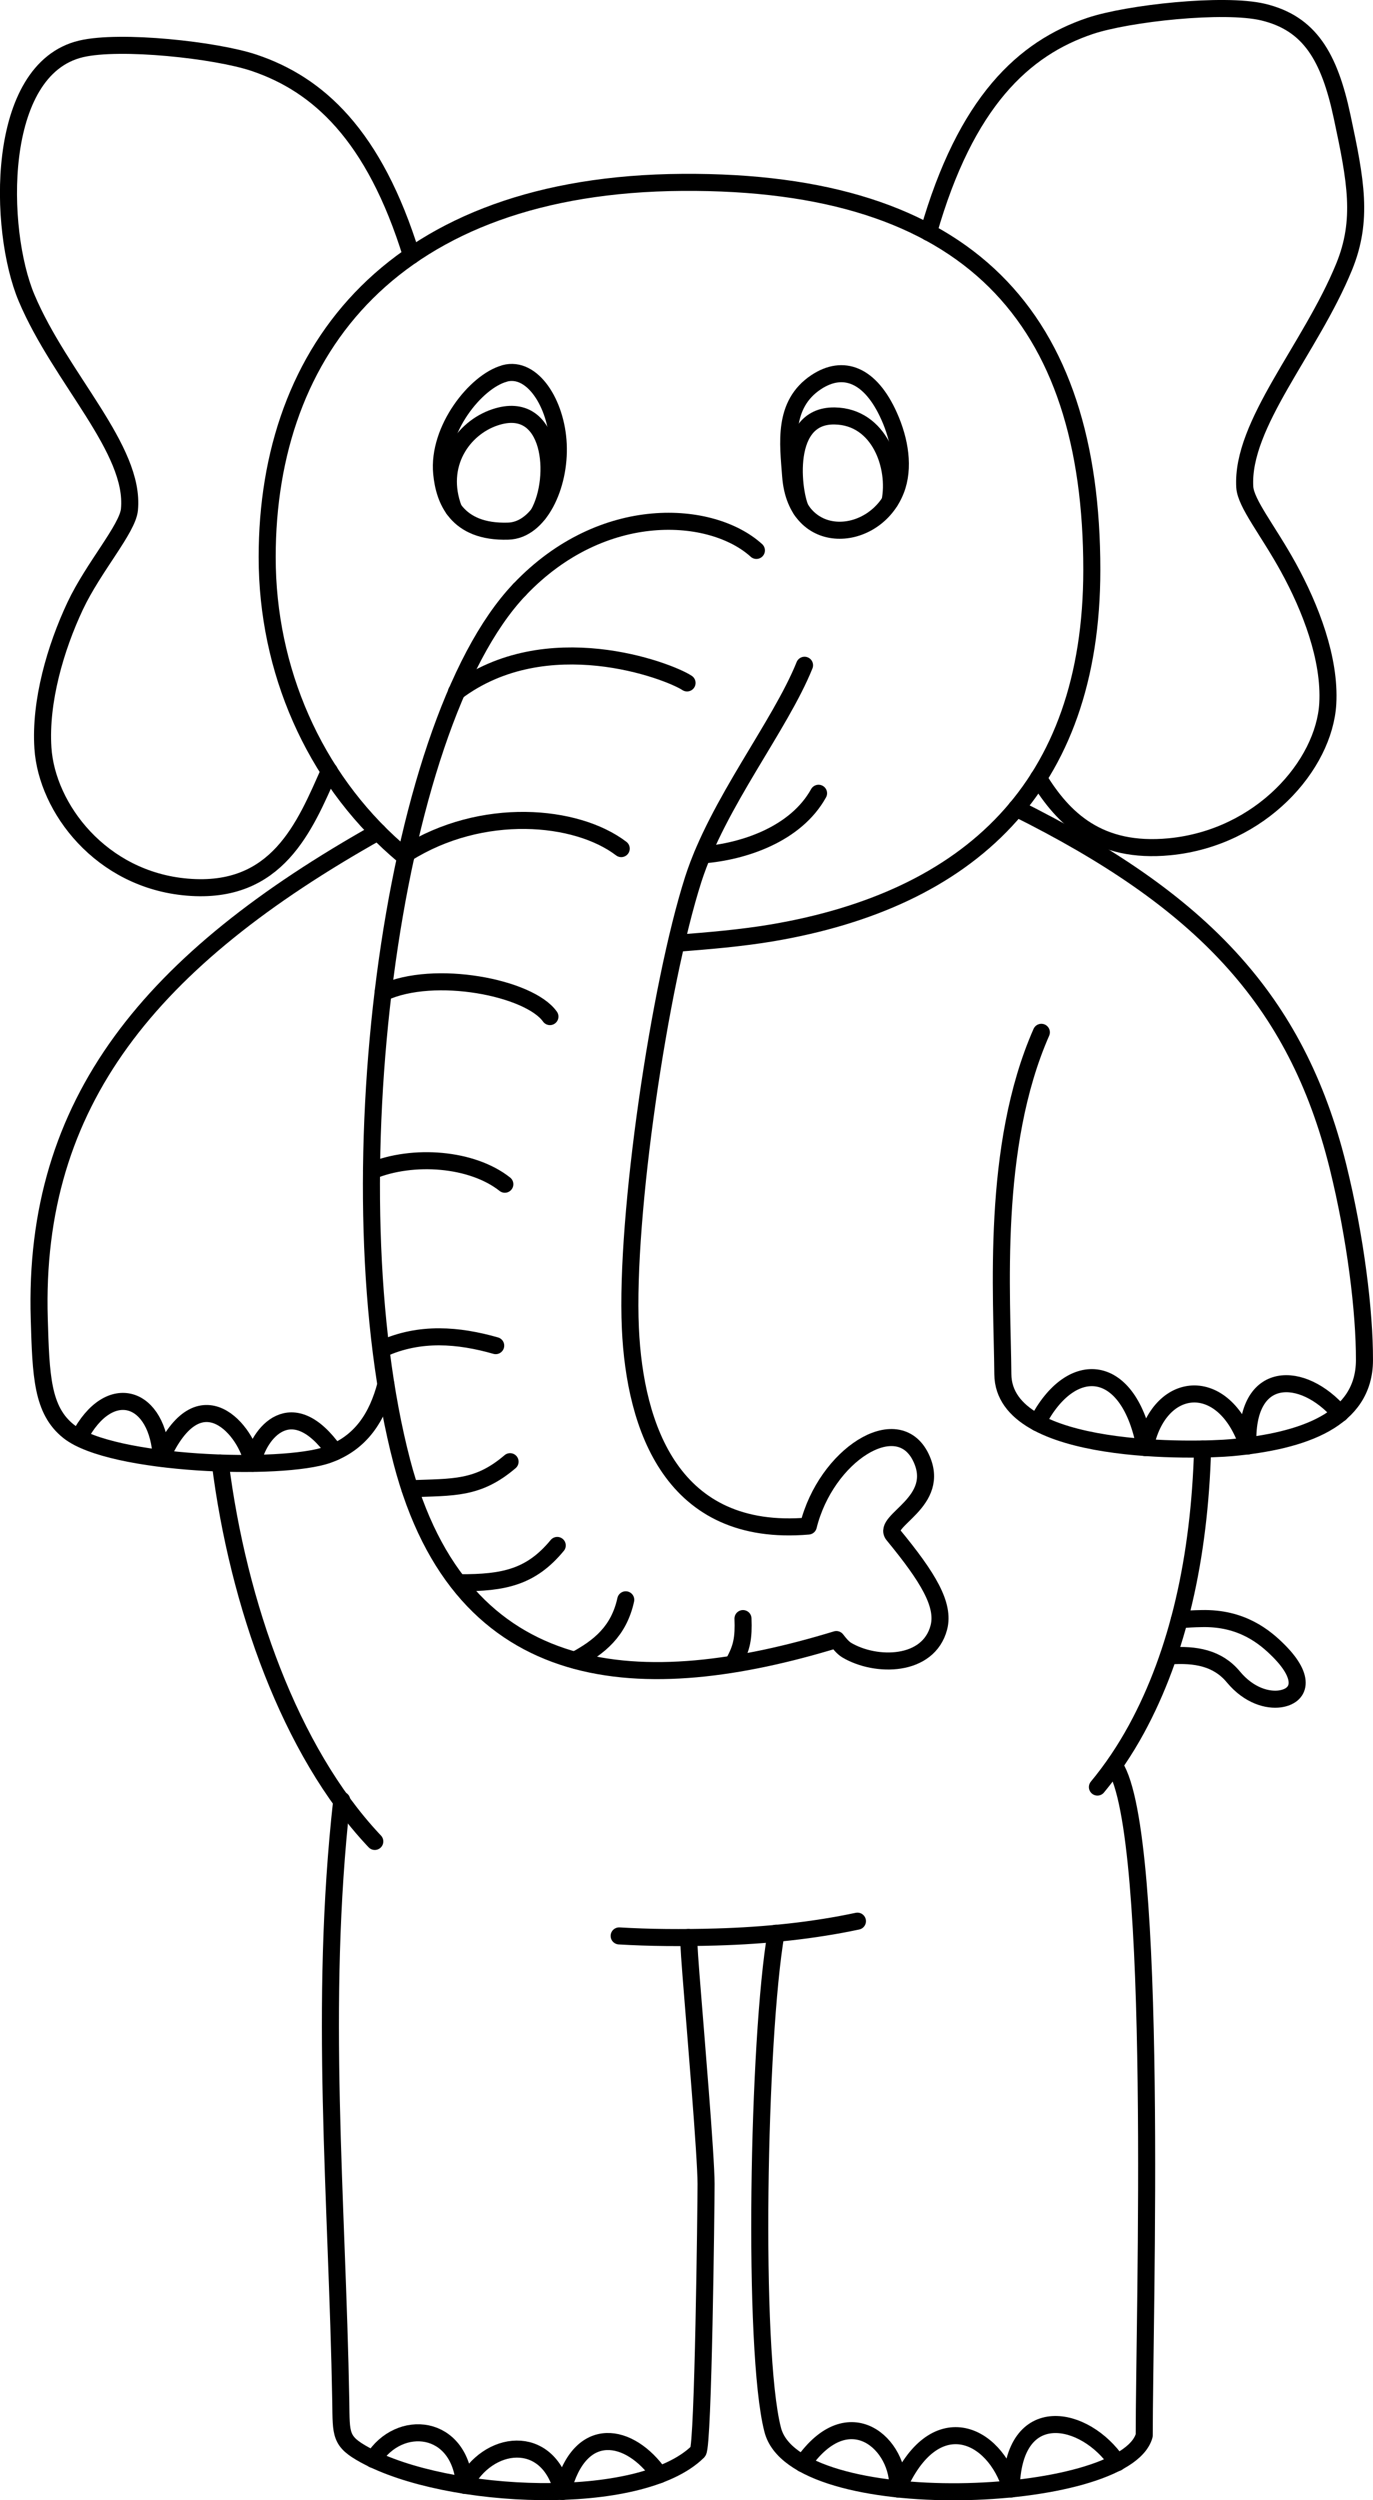 <?xml version="1.0" encoding="UTF-8"?>
<!DOCTYPE svg PUBLIC "-//W3C//DTD SVG 1.1//EN" "http://www.w3.org/Graphics/SVG/1.1/DTD/svg11.dtd">
<!-- Creator: CorelDRAW X6 -->
<svg xmlns="http://www.w3.org/2000/svg" xml:space="preserve" width="63.924mm" height="116.378mm" version="1.1" style="shape-rendering:geometricPrecision; text-rendering:geometricPrecision; image-rendering:optimizeQuality; fill-rule:evenodd; clip-rule:evenodd"
viewBox="0 0 11265 20509"
 xmlns:xlink="http://www.w3.org/1999/xlink">
 <defs>
  <style type="text/css">
   <![CDATA[
    .str0 {stroke:black;stroke-width:139.873;stroke-linecap:round;stroke-linejoin:round}
    .fil0 {fill:none}
   ]]>
  </style>
 </defs>
 <g id="lineart">
  <path class="fil0 str0" d="M7035 15759c-353,75 -740,118 -1161,130 -280,8 -545,6 -794,-9m-2005 -775c-5,-5 -9,-10 -14,-15 -679,-727 -1107,-1926 -1254,-3089m8060 -114c-26,892 -201,1669 -543,2297 -94,172 -200,330 -320,475"/>
  <path class="fil0 str0" d="M9146 14487c365,563 242,4530 242,5491 -158,569 -2872,678 -3049,-50 -166,-647 -120,-3206 28,-4070"/>
  <path class="fil0 str0" d="M5649 15893c5,97 12,206 20,303 39,496 124,1490 124,1719 0,191 -23,2149 -66,2195 -476,470 -2058,396 -2733,28 -205,-112 -194,-165 -198,-436 -30,-1683 -180,-3252 8,-4935"/>
  <path class="fil0 str0" d="M7618 1906c306,-1072 782,-1510 1325,-1693 313,-105 1097,-190 1419,-114 383,91 545,365 650,859 112,524 173,847 16,1231 -275,672 -845,1291 -815,1806 8,135 191,356 358,660 181,329 344,749 323,1117 -29,502 -546,1101 -1299,1174 -582,56 -871,-231 -1075,-564"/>
  <path class="fil0 str0" d="M3376 2096c-306,-991 -768,-1405 -1292,-1581 -313,-105 -1097,-190 -1419,-114 -708,168 -682,1486 -447,2043 280,663 892,1241 844,1736 -15,158 -295,472 -445,790 -162,344 -290,784 -265,1166 32,492 476,1081 1184,1141 740,63 965,-498 1166,-952"/>
  <path class="fil0 str0" d="M3062 20174c212,-340 716,-293 749,213 187,-373 684,-437 804,50 142,-566 555,-480 795,-137"/>
  <path class="fil0 str0" d="M6587 20209c381,-548 799,-153 778,208 297,-688 794,-469 932,0 11,-731 607,-606 870,-216"/>
  <path class="fil0 str0" d="M3101 6824c-1862,1046 -2833,2213 -2779,3995 14,464 22,749 242,923 352,278 1751,324 2126,191 273,-97 406,-310 476,-577"/>
  <path class="fil0 str0" d="M3328 7031c-28,-23 -50,-41 -77,-65 -676,-595 -1059,-1470 -1059,-2395 0,-1713 1050,-3059 3407,-3075 2357,-16 3359,1113 3359,3178 0,1791 -1015,2705 -2622,2978 -262,44 -522,65 -787,86"/>
  <path class="fil0 str0" d="M8339 6630c1510,752 2297,1563 2638,2936 146,590 219,1196 218,1591 -1,490 -502,664 -1091,718 -260,24 -1871,76 -1876,-603 -5,-648 -98,-1864 316,-2804"/>
  <path class="fil0 str0" d="M648 11793c251,-483 654,-343 675,169 317,-712 709,-214 749,41 47,-249 323,-590 674,-93"/>
  <path class="fil0 str0" d="M8511 11670c280,-543 755,-498 884,204 110,-559 649,-608 844,-13 -28,-635 450,-622 756,-266"/>
  <path class="fil0 str0" d="M4262 4837c685,-721 1581,-652 1944,-322"/>
  <path class="fil0 str0" d="M3745 5675c736,-553 1735,-176 1892,-73"/>
  <path class="fil0 str0" d="M3334 7002c620,-391 1396,-321 1763,-41"/>
  <path class="fil0 str0" d="M3143 8143c420,-196 1201,-42 1369,196"/>
  <path class="fil0 str0" d="M3048 9605c341,-141 825,-104 1094,109"/>
  <path class="fil0 str0" d="M3139 11063c306,-139 623,-112 928,-25"/>
  <path class="fil0 str0" d="M3770 12983c367,2 588,-47 802,-306"/>
  <path class="fil0 str0" d="M4718 13618c200,-108 359,-236 416,-495"/>
  <path class="fil0 str0" d="M6018 13640c70,-123 84,-207 78,-363"/>
  <path class="fil0 str0" d="M3363 12212c360,-14 557,4 822,-222"/>
  <path class="fil0 str0" d="M4139 3064c-235,64 -550,459 -515,819 20,212 119,487 545,474 256,-7 427,-371 411,-713 -15,-334 -212,-643 -440,-581z"/>
  <path class="fil0 str0" d="M6487 3904c-20,-269 -66,-586 209,-769 220,-146 445,-67 600,281 87,195 126,422 53,606 -169,429 -817,483 -862,-118z"/>
  <path class="fil0 str0" d="M3722 4176c-138,-363 75,-665 340,-753 467,-156 524,491 357,790"/>
  <path class="fil0 str0" d="M6579 4190c-62,-72 -182,-786 269,-778 370,6 511,420 454,701"/>
  <path class="fil0 str0" d="M5763 7013c342,-27 767,-171 953,-506"/>
  <path class="fil0 str0" d="M4262 4837c-1074,1129 -1543,4939 -965,7153 492,1883 1986,1941 3565,1459 24,31 53,67 84,86 240,143 672,139 757,-185 48,-185 -86,-409 -374,-759 -98,-119 405,-268 226,-637 -192,-394 -779,-16 -923,564 -1118,96 -1423,-810 -1460,-1622 -42,-923 239,-2817 516,-3683 200,-623 713,-1259 913,-1756"/>
  <path class="fil0 str0" d="M9676 13287c64,-6 119,-9 183,-10 329,-8 520,151 634,266 225,226 171,370 7,393 -96,13 -250,-23 -381,-181 -128,-154 -308,-187 -523,-172"/>
 </g>
</svg>
